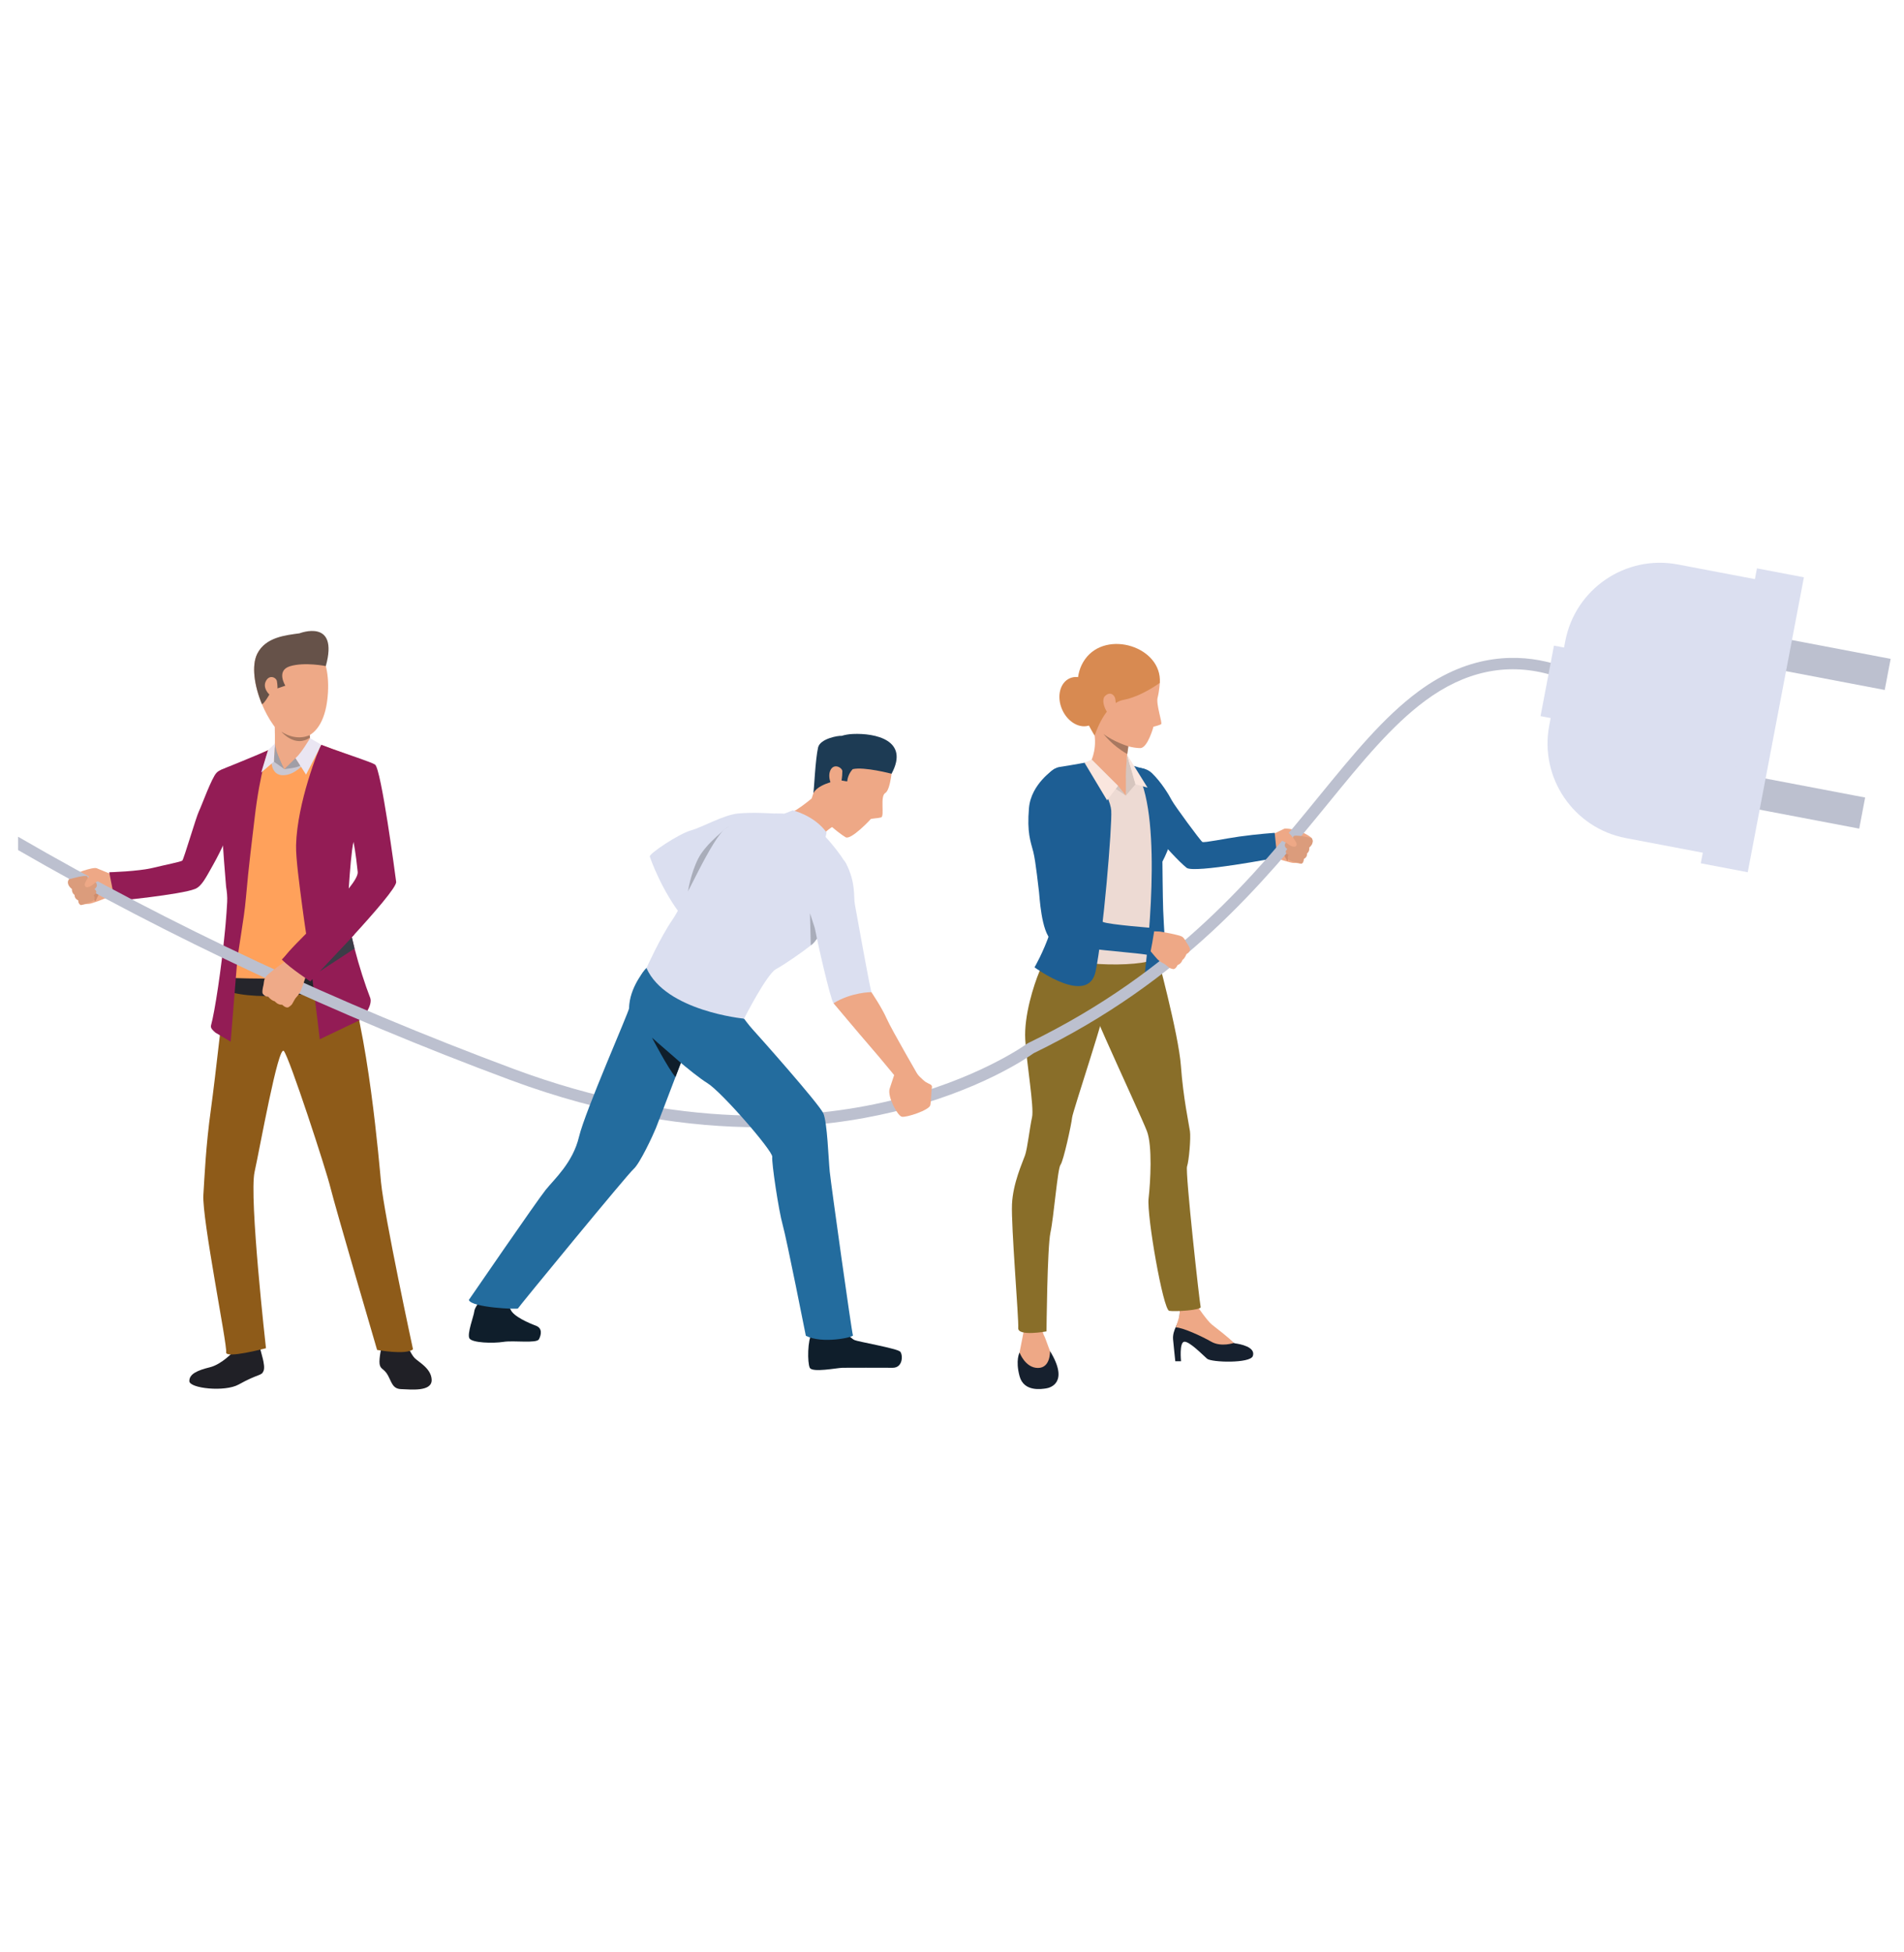 <?xml version="1.0" encoding="utf-8"?>
<!-- Generator: Adobe Illustrator 16.0.0, SVG Export Plug-In . SVG Version: 6.00 Build 0)  -->
<!DOCTYPE svg PUBLIC "-//W3C//DTD SVG 1.1//EN" "http://www.w3.org/Graphics/SVG/1.1/DTD/svg11.dtd">
<svg version="1.1" id="Layer_1" xmlns="http://www.w3.org/2000/svg" xmlns:xlink="http://www.w3.org/1999/xlink" x="0px" y="0px"
	 width="249.667px" height="256px" viewBox="2.833 0 249.667 256" enable-background="new 2.833 0 249.667 256"
	 xml:space="preserve">
<g>
	<path fill="#EEA886" d="M169.426,109.544c0,0,1.538-0.753,1.776-0.86s0.959,0.016,1.772,0.229s1.819,0.863,1.866,1.002
		c0.048,0.137,0.159,0.252,0.057,0.611c-0.104,0.358-0.478,0.596-0.478,0.596s0.063,0.479-0.308,0.759c0,0,0.023,0.467-0.449,0.713
		c0,0,0.179,0.501-0.18,0.651c0,0-0.723-0.123-1.002-0.09c-0.281,0.03-2.123-0.513-3.494-1.072
		C168.989,112.081,168.231,111.303,169.426,109.544z"/>
</g>
<g>
	<path fill="#CF8C6C" d="M171.694,110.419c0,0-0.563,0.649-0.813,0.752s0.774,1.75,0.774,1.75S172.466,111.125,171.694,110.419z"/>
</g>
<path fill="#16202E" d="M159.747,171.279c0,0,1.184,2.117,1.886,2.545c0.875,0.535,2.574,2.25,3.167,2.328
	c0.594,0.078,2.727,0.457,2.314,1.66c-0.338,0.988-5.426,0.846-6,0.352c-0.572-0.494-2.287-2.27-2.979-2.229
	c-0.692,0.039-0.437,2.561-0.437,2.561h-0.752c0,0-0.262-2.453-0.293-2.875c-0.096-1.248,0.795-2.166,0.834-2.879
	c0.039-0.711,0.08-1.242,0.08-1.242L159.747,171.279z"/>
<path fill="#EEA886" d="M164.63,176.094c0,0-1.676,0.58-2.967-0.162s-3.77-1.869-4.646-1.875c0,0,0.478-1.463,0.487-1.627
	c0.011-0.162,0.063-0.932,0.063-0.932l2.166-0.348c0,0,1.404,2.063,2.025,2.549C162.377,174.186,163.962,175.396,164.63,176.094z"/>
<path fill="#EEA886" d="M139.301,173.271c0,0,0.21,1.463,0.438,1.863c0.228,0.398,0.854,2.434,1.14,2.813
	c0.286,0.381,0.913,3.232,0,3.574c-0.912,0.342-3.062,0.912-3.783-0.229c-0.724-1.141-0.817-2.281-0.703-3.156
	c0.113-0.873,0.979-4.889,0.97-5.285C137.351,172.455,139.301,173.271,139.301,173.271z"/>
<path fill="#16202E" d="M140.516,177.158c0,0,0.099,2.217-1.575,2.217s-2.414-2.018-2.414-2.018s-0.57,0.99,0,3.1
	c0.569,2.111,2.945,1.676,3.479,1.6C140.536,181.979,143.06,181.311,140.516,177.158z"/>
<path fill="#896E29" d="M142.062,122.792c0,0-2.162,2.756-2.926,4.578c-0.764,1.824-2.036,5.82-1.866,8.917
	c0.169,3.096,1.188,8.904,0.892,10.221c-0.297,1.314-0.594,4.027-0.912,4.961c-0.317,0.934-1.592,3.646-1.717,6.445
	c-0.127,2.799,0.904,15.076,0.819,16.221c-0.084,1.146,3.706,0.445,3.706,0.445s0.096-11.066,0.521-12.977
	c0.423-1.908,0.933-8.396,1.313-8.863c0.383-0.465,1.452-5.387,1.521-6.188c0.066-0.777,4.604-14.229,4.857-16.518
	c0.256-2.291,5.937-7.244,5.937-7.244S148.635,120.659,142.062,122.792z"/>
<path fill="#896E29" d="M156.153,171.887c-0.807-0.127-2.965-12.531-2.709-14.734c0.252-2.207,0.508-6.908-0.213-8.816
	c-0.474-1.256-3.43-7.639-5.42-12.119c-0.279-0.633-0.539-1.227-0.773-1.762c-0.631-1.459-1.047-2.492-1.059-2.703
	c-0.043-0.85-2.809-15.458,8.115-8.96c0,0,0.111,1.154,0.238,1.58c0.127,0.424,3.053,11.238,3.351,15.394
	c0.298,4.154,1.06,7.682,1.187,8.57c0.127,0.887-0.127,3.855-0.383,4.619c-0.252,0.762,1.656,17.996,1.785,18.422
	C160.397,171.799,156.956,172.014,156.153,171.887z"/>
<path fill="#1D5E94" d="M150.411,100.879c0,0,2.222-0.727,3.484,0.508c1.264,1.234,2.244,2.88,2.59,3.555
	c0.348,0.672,3.775,5.328,4.012,5.461s3.094-0.464,4.828-0.705c2.443-0.34,4.656-0.492,4.656-0.492l0.326,3.25
	c0,0-10.933,2.104-11.883,1.332c-2.1-1.705-7.252-8.015-7.252-8.015S146.905,103.397,150.411,100.879z"/>
<path fill="#EDDAD3" d="M149.81,99.708c0,0,2.067,0.977,2.785,1.119c0.717,0.144,3.503,3.761,3.991,5.08
	c0.487,1.321,0.001,3.301-1.003,5.627c-1.006,2.324-0.057,3.101-0.516,5.426c-0.459,2.324-0.859,7.248-0.773,8.541
	c0.087,1.291-11.61,1.537-14.281-0.815c0,0,2.684-4.019,3.027-4.593s0.056-3.703-0.26-4.508c-0.316-0.803-3.621-7.27-3.621-7.27
	s-0.508-5.505,1.045-6.71c1.351-1.049,5.016-1.538,5.676-1.769C146.54,99.608,148.461,99.508,149.81,99.708z"/>
<path fill="#D6C5BE" d="M150.471,104.315l1.256-1.471l-1.092-3.871C150.635,98.973,150.27,101.13,150.471,104.315z"/>
<path fill="#EEA886" d="M150.796,97.323c0,0-0.412,3.791-0.325,5.025c0,0-2.146,2.154-4.591-2.511c0,0,1.027-1.923,0.253-4.542
	C145.36,92.677,150.796,97.323,150.796,97.323z"/>
<polygon fill="#EEA886" points="150.471,102.348 150.471,104.315 147.999,102.469 "/>
<polygon fill="#D6C5BE" points="150.471,104.315 149.444,103.045 145.987,99.601 144.868,100.678 "/>
<path fill="#1D5E94" d="M146.501,127.364c-0.973,4.66-8.016-0.523-8.016-0.523s4.564-7.674,2.75-13.805
	c-0.015-0.049-0.029-0.097-0.045-0.145c-0.115-0.389-0.23-0.756-0.347-1.105c-1.669-5.07-2.874-6.408-2.874-6.408
	s1.824-4.504,3.788-4.805c1.962-0.304,3.748-0.642,3.748-0.642s2.901,4.401,3.042,6.339
	C148.687,108.208,147.474,122.704,146.501,127.364z"/>
<path fill="#1D5E94" d="M156.874,106.8c0,0,0.219,2.672-1.616,6.18c0,0,0.039,4.698,0.099,6.334
	c0.057,1.636,0.445,7.823,0.445,7.823l-2.016,1.182c-0.407,0.238-0.909-0.093-0.854-0.562c0.57-4.708,2.424-22.569-1.59-27.369
	l1.609,0.474C152.952,100.862,156.874,104.931,156.874,106.8z"/>
<polygon fill="#FAE6DE" points="151.727,102.844 153.31,103.282 150.635,98.973 "/>
<polygon fill="#FAE6DE" points="149.444,103.045 147.999,104.942 145.045,100.016 145.987,99.601 "/>
<path fill="#EEA886" d="M149.299,85.084c1.513-0.145,4.911,0.458,5.62,4.451c0,0-0.068,1.089-0.292,1.953
	c-0.224,0.862,0.659,3.336,0.466,3.469c-0.189,0.134-1.007,0.331-1.007,0.331s-0.755,2.785-1.718,2.806
	c-0.965,0.021-4.644-0.559-6.521-3.887S143.192,85.673,149.299,85.084z"/>
<path fill="#D88A51" d="M154.919,89.534c0,0-2.381,1.795-4.809,2.25c-2.427,0.456-3.738,4.675-3.738,4.675s-4.066-6.115-1.25-10.032
	C147.94,82.512,155.229,84.826,154.919,89.534z"/>
<path fill="#EEA886" d="M149.091,91.721c-0.035-0.472-0.596-1.157-1.339-0.474c-0.744,0.683,0.403,2.881,1.028,2.631
	C149.405,93.627,149.129,92.208,149.091,91.721z"/>
<path fill="#A77860" d="M150.801,97.87c-0.054,0.295-0.11,0.642-0.157,1.006c-2.033-1.161-3.103-2.64-3.103-2.64
	C148.719,97.204,150.801,97.87,150.801,97.87z"/>
<path fill="#912B2B" d="M142.618,106.964c-0.106,2.755-1.428,5.927-1.428,5.927c-0.115-0.389-0.23-0.756-0.347-1.105
	C141.588,109.704,142.618,106.964,142.618,106.964z"/>
<ellipse transform="matrix(-0.402 -0.915 0.915 -0.402 118.441 261.148)" fill="#D88A51" cx="144.477" cy="91.907" rx="3.348" ry="2.567"/>
<path fill="#EEA886" d="M154.942,122.151l-1.223-0.049l-0.124,2.291C153.596,124.393,154.583,123.588,154.942,122.151z"/>
<g>
	<g>
		<g>
			<g>
				<g>
					<path fill="#EEA987" d="M37.179,92.33c0.002,0.004,0.002,0.004,0.002,0.004c0.404,0.975,0.909,1.906,1.474,2.702
						c1.952,2.753,6.783,3.037,7.185-4.26c0.076-1.383-0.046-2.513-0.282-3.435c-0.843-3.284-3.144-3.929-3.144-3.929
						c-1.713-0.173-4.739,0.117-5.842,2.308C35.789,87.278,36.184,89.934,37.179,92.33z"/>
				</g>
			</g>
		</g>
	</g>
</g>
<g>
	<g>
		<g>
			<g>
				<g>
					<path fill="#665249" d="M37.179,92.33c0.002,0.004,0.002,0.004,0.002,0.004s0.245,0.078,1.218-1.686
						c0.195-0.353,0.321-0.089,0.406-0.246l1.447-0.489c0,0-1.259-1.982,0.61-2.552c1.906-0.58,4.695-0.021,4.695-0.021
						c1.749-6.319-3.452-4.295-3.452-4.295c-1.823,0.258-4.431,0.483-5.534,2.674C35.789,87.278,36.184,89.934,37.179,92.33z"/>
				</g>
			</g>
		</g>
	</g>
</g>
<g>
	<g>
		<g>
			<g>
				<g>
					<path fill="#EEA987" d="M39.144,89.324c-0.083-0.493-1.029-0.958-1.486,0.073c-0.457,1.031,0.863,2.207,1.235,1.992
						C39.265,91.174,39.283,90.139,39.144,89.324z"/>
				</g>
			</g>
		</g>
	</g>
</g>
<g>
	<path fill="#EEA886" d="M17.387,114.618c0,0-1.627-0.676-1.879-0.771c-0.251-0.098-0.983,0.075-1.807,0.346
		c-0.822,0.27-1.813,1-1.854,1.146c-0.04,0.143-0.146,0.27-0.019,0.632c0.127,0.359,0.499,0.576,0.499,0.576
		s-0.048,0.521,0.352,0.783c0,0-0.053,0.466,0.45,0.688c0,0-0.056,0.523,0.323,0.654c0,0,0.733-0.17,1.022-0.154
		c0.29,0.016,2.147-0.66,3.52-1.32C17.994,117.196,18.724,116.348,17.387,114.618z"/>
</g>
<g>
	<path fill="#CF8C6C" d="M15.112,115.659c0,0,0.619,0.631,0.883,0.722c0.263,0.09-0.683,1.846-0.683,1.846
		S14.363,116.432,15.112,115.659z"/>
</g>
<g>
	<g>
		<path fill="#931C55" d="M17.9,118.157c0,0,8.642-0.84,10.514-1.594c0.865-0.347,1.415-1.484,2.33-3.101
			c0.302-0.531,0.594-1.087,0.867-1.634c0.001,0,0.001-0.002,0.001-0.002c1.094-2.184,1.901-4.242,1.901-4.242
			s3.39-5.348-0.178-7.01c0,0-1.396,0.06-2.097,0.748c-0.646,0.635-2.007,4.439-2.321,5.059c-0.345,0.679-1.991,6.308-2.18,6.467
			c-0.188,0.16-2.368,0.585-3.786,0.936c-1.99,0.494-5.797,0.59-5.797,0.59L17.9,118.157z"/>
	</g>
</g>
<g>
	<path fill="#202026" d="M56.162,176.301c0,0,0.565,1.264,1.026,1.76c0.461,0.496,2.198,1.355,2.248,2.861
		c0.053,1.633-2.857,1.258-3.993,1.229c-1.135-0.029-1.244-0.9-1.746-1.813s-0.979-0.742-1.088-1.486
		c-0.11-0.742,0.301-2.424,0.301-2.424L56.162,176.301z"/>
</g>
<g>
	<g>
		<path fill="#202026" d="M33.479,177.197c0,0-1.535,1.699-3.129,2.09c-1.593,0.391-2.703,0.863-2.689,1.814
			c0.013,0.953,4.655,1.455,6.464,0.447c2.699-1.504,2.99-1.08,3.274-1.803c0.284-0.727-0.435-2.619-0.421-2.85
			C36.993,176.615,33.479,177.197,33.479,177.197z"/>
	</g>
</g>
<g>
	<g>
		<path fill="#8E5B19" d="M32.392,129.314c0,0-1.338,12.09-1.907,16.18c-0.665,4.785-0.829,8.727-0.984,11.195
			c-0.195,3.107,3.155,19.707,2.985,20.617c-0.17,0.912,5.223-0.518,5.223-0.518s-2.233-19.795-1.494-23.119
			c0.688-3.096,3.108-16.68,3.834-15.857c0.725,0.82,5.535,15.529,6.12,17.938c0.585,2.412,6.111,21.26,6.111,21.26
			s3.774,0.707,4.708-0.08c0,0-3.739-17.35-4.192-21.887c-0.172-1.729-1.702-20.619-4.836-28.205
			C46.303,122.829,32.392,129.314,32.392,129.314z"/>
	</g>
</g>
<g>
	<g>
		<path fill="#FFA15B" d="M44.455,125.839c0,0-1.765-0.536-2.631-0.673c-0.868-0.135,8.758-6.815,8.665-9.018
			c-0.074-1.783-1.177-6.473-1.177-6.473s0,0.003-0.001,0.008c-0.001,0.002-0.001,0.004-0.001,0.006s-0.001,0.006-0.001,0.008
			c-0.087,0.356-1.276,5.284-1.259,7.637c0.017,2.439,0.631,11.763,0.631,11.763l-3.625,0.449l-10.438,0.535l-2.186-0.199
			c0,0,0.153-3.998,0.2-5.896c0.028-1.207,0.205-3.371,0.089-5.47c0,0-0.021-2.216-0.267-3.164c-0.136-4.207-0.502-8.37-0.502-8.37
			c-0.192-1.904-0.337-3.687-0.438-5.35c0.453-0.256,0.999-0.557,1.437-0.778c1.354-0.69,3.24-1.62,4.45-2.215
			c0.71-0.351,1.406-0.606,1.406-0.606s4.886-0.603,5.285-0.586c0.126,0.004,0.744,0.2,1.555,0.484
			c1.755,0.613,5.139,1.866,5.683,2.234c0.797,0.539,2.805,13.802,2.904,14.73C54.415,116.575,44.455,125.839,44.455,125.839z"/>
	</g>
</g>
<g>
	<path fill="#25252B" d="M32.702,128.206c0,0,7.186,0.419,13.448-0.356l0.055,2.061c0,0-9.394,1.611-13.772-0.027L32.702,128.206z"
		/>
</g>
<g>
	<g>
		<path fill="#931C55" d="M32.835,100.52c-0.544,0.18-1.331,0.688-1.731,1.096c0.1,1.69,0.526,3.494,0.723,5.436
			c0,0,0.262,4.744,0.655,9.238c0.11,0.644,0.174,1.303,0.14,1.979c-0.044,0.883-0.114,1.848-0.203,2.854
			c-0.001,0.013-0.002,0.025-0.004,0.037c-0.02,0.238-0.043,0.479-0.065,0.723c0,0.003-0.001,0.007-0.001,0.01
			c-0.476,5.034-1.354,10.816-1.847,12.572c-0.104,0.365,0.297,0.691,0.584,0.943l1.994,1.186c0,0,0.61-7.463,0.811-9.998
			c0.194-2.443,0.922-5.734,1.195-8.932l0,0c0.345-4.053,0.862-8.029,1.136-10.39c0.712-6.147,1.805-8.918,1.805-8.918
			C36.661,98.973,32.835,100.52,32.835,100.52z"/>
	</g>
</g>
<g>
	<path fill="#CAC7D1" d="M38.432,99.772c0,0-0.081,1.879,1.507,1.881c1.586,0,2.806-1.555,2.806-1.555l-2.616,0.748l-1.638-1.314
		L38.432,99.772z"/>
</g>
<g>
	<g>
		<path fill="#EEA987" d="M43.721,98.25c-1.905,1.89-4.971,0.394-4.882-0.155c0.084-0.513,0.021-2.857,0.021-2.857
			s4.595-1.355,4.495-0.445c-0.039,0.361,0.012,0.982,0.087,1.601c0.013,0.106,0.025,0.213,0.04,0.316
			C43.591,97.526,43.721,98.25,43.721,98.25z"/>
	</g>
</g>
<g>
	<path fill="#A09EA6" d="M38.746,99.879l1.383,0.967c0,0-1.198-2.387-1.248-3.354L38.746,99.879z"/>
</g>
<g>
	<polygon fill="#EAE6F2" points="38.882,97.493 37.976,98.375 37.082,101.297 38.746,99.879 	"/>
</g>
<g>
	<path fill="#EEA987" d="M39.074,98.351c0,0,0.41,1.31,1.055,2.495c0,0,1.392-1.285,1.828-1.742
		C42.393,98.648,39.074,98.351,39.074,98.351z"/>
</g>
<g>
	<path fill="#A09EA6" d="M41.583,99.413l-1.454,1.434c0,0,1.759-0.164,2.081-0.466L41.583,99.413z"/>
</g>
<g>
	<path fill="#EAE6F2" d="M43.491,96.79c0,0-1.14,1.97-1.908,2.623l1.381,2.16l2.017-3.908L43.491,96.79z"/>
</g>
<g>
	<g>
		<path fill="#931C55" d="M49.325,124.378c-0.13-0.503-0.248-1-0.357-1.485c0.004-0.004,0.009-0.005,0.008-0.008
			c2.915-3.173,5.885-6.594,5.804-7.251c-0.116-0.925-1.969-14.841-2.769-15.379c-0.459-0.313-3.838-1.409-5.495-2.013
			c-0.304-0.108-1.266-0.483-1.536-0.578c-0.336,0.397-3.181,7.599-3.324,13.156c-0.042,1.692,0.448,5.256,0.827,8.159
			c0.163,1.24,0.33,2.371,0.489,3.445c-1.782,1.79-3.167,3.229-2.994,3.513c0.275,0.447,3.54,2.734,3.54,2.734
			s0.101-0.105,0.284-0.293c0.567,4.495,0.958,7.897,0.958,7.897l5.039-2.406c0.815-0.436,1.914-2.158,1.578-3.02
			C50.7,129.104,49.922,126.689,49.325,124.378z M49.187,110.392c0,0,0.291,1.356,0.552,3.948c0.045,0.449-0.422,1.223-1.178,2.17
			C48.707,114.305,48.941,111.342,49.187,110.392z"/>
	</g>
</g>
<g>
	
		<rect x="37.838" y="128.16" transform="matrix(1 -0.027 0.027 1 -3.425 1.096)" fill="#3A4066" width="3.381" height="2.514"/>
</g>
<path fill="#3B3D47" d="M49.325,124.378l-4.544,2.981l-0.086,0.057l4.273-4.531c0.004,0,0.004,0,0.008,0
	c0,0.003-0.004,0.004-0.008,0.008C49.077,123.378,49.196,123.875,49.325,124.378z"/>
<path fill="#A77860" d="M43.482,96.709c-1.899,1.373-3.679-0.671-3.755-0.771c2.064,1.352,3.712,0.455,3.712,0.455h0.002
	C43.455,96.5,43.467,96.606,43.482,96.709z"/>
<rect x="236.913" y="74.765" transform="matrix(-0.187 0.982 -0.982 -0.187 368.471 -132.274)" fill="#BCC0CF" width="4.154" height="23.252"/>
<rect x="233.487" y="92.68" transform="matrix(0.187 -0.982 0.982 0.187 89.121 316.26)" fill="#BCC0CF" width="4.154" height="23.252"/>
<rect x="229.373" y="74.761" transform="matrix(-0.982 -0.187 0.187 -0.982 443.274 230.681)" fill="#DBDFF0" width="6.27" height="39.382"/>
<g>
	<path fill="#BCC0CF" d="M213.735,90.696l-0.494,0.575l-0.504,0.575c-0.021-0.028-2.715-2.327-6.886-3.455
		c-5.552-1.5-10.975-0.327-16.124,3.489c-4.42,3.269-8.298,8.019-12.787,13.526c-8.421,10.309-18.898,23.14-38.578,32.705
		c-0.717,0.52-7.113,4.971-18.396,7.684c-4.661,1.119-10.562,2.018-17.522,2.018c-9.192,0-20.232-1.557-32.722-6.207
		c-22.95-8.531-44.631-18.66-64.521-30.14v-1.748c20.024,11.611,41.886,21.851,65.044,30.468
		c21.558,8.021,38.702,6.684,49.281,4.154c11.469-2.74,17.928-7.439,17.995-7.49l0.118-0.068
		c19.423-9.421,29.791-22.125,38.121-32.332c4.562-5.586,8.495-10.404,13.065-13.786c6.927-5.135,13.328-4.854,17.481-3.714
		C210.8,88.177,213.616,90.595,213.735,90.696z"/>
</g>
<path fill="#DBDFF0" d="M216.03,109.895l12.174,2.316l6.822-35.879l-12.172-2.315c-6.854-1.303-13.465,3.196-14.77,10.048
	l-2.102,11.063C204.679,101.981,209.178,108.593,216.03,109.895z"/>
<rect x="205.792" y="84.874" transform="matrix(0.982 0.187 -0.187 0.982 20.384 -37.17)" fill="#DBDFF0" width="3.267" height="9.414"/>
<g>
	<path fill="#EEA886" d="M156.698,127.079c0,0-0.396-0.073-0.556-0.188c0,0-0.271-0.235-0.473-0.392
		c-0.063-0.047-0.12-0.088-0.161-0.111c-0.165-0.096-0.559-0.255-0.893-0.596c-0.334-0.34-1.394-1.659-1.394-1.659l0.966-1.103
		l0.752-0.879c0,0,2.598,0.424,2.946,0.704c0.034,0.027,0.065,0.056,0.095,0.084c0.271,0.269,0.362,0.58,0.487,0.735
		c0.046,0.059,0.466,0.661,0.407,0.872c-0.081,0.294-0.258,0.465-0.455,0.528c0,0-0.186,0.568-0.523,0.787
		c0,0-0.154,0.527-0.652,0.678C157.245,126.542,157.03,127.062,156.698,127.079z"/>
</g>
<path fill="#1D5E94" d="M141.102,100.823c0,0-3.075,1.931-3.345,5.149c-0.27,3.222,0.211,4.347,0.566,5.714
	c0.336,1.292,0.688,4.895,0.752,5.271s0.267,5.273,1.679,6.367c1.421,1.098,12.708,1.635,12.79,1.974
	c0.08,0.341,0.701-3.593,0.701-3.593s-5.957-0.455-6.75-0.803c-1.285-0.563-3.596-0.781-3.692-2.106
	c-0.116-1.556-0.678-6.734-0.644-7.541C143.196,110.448,143.485,100.835,141.102,100.823z"/>
<g>
	<path fill="#DB9C7C" d="M174.632,109.849c0,0-2.08-0.487-2.2-0.164c-0.118,0.326,0.034,0.519,0.034,0.519l-0.945,0.188
		c0,0-0.557,0.479,0.127,0.944c0,0-0.566,0.391,0.145,0.764c0,0-0.256,0.427,0.043,0.656c0.301,0.229,1.65,0.489,1.65,0.489
		s0.31-0.073,0.317-0.614c0,0,0.468-0.209,0.419-0.72c0,0,0.35-0.229,0.292-0.779c0,0,0.736-0.564,0.328-1.217
		C174.842,109.913,174.718,109.87,174.632,109.849z"/>
</g>
<g>
	<path fill="#EEA886" d="M171.27,108.694c0,0,1.115,0.947,1.497,1.731c0.088,0.178,0.139,0.366,0.008,0.514
		c-0.135,0.147-0.515,0.142-1.02-0.243c-0.505-0.388-1.332-0.654-1.332-0.654S170.019,109.493,171.27,108.694z"/>
</g>
<g>
	<path fill="#EFAA88" d="M40.633,132.09c0,0,0.387-0.24,0.505-0.428c0,0,0.189-0.357,0.338-0.604
		c0.048-0.08,0.091-0.146,0.124-0.186c0.136-0.17,0.484-0.5,0.696-0.994s0.785-2.322,0.785-2.322l-1.47-0.763l-1.04-0.993
		c0,0-2.677,1.887-2.928,2.326c-0.023,0.043-0.046,0.086-0.064,0.129c-0.177,0.392-0.143,0.757-0.212,0.974
		c-0.025,0.08-0.22,0.889-0.07,1.088c0.206,0.275,0.461,0.383,0.697,0.369c0,0,0.428,0.523,0.874,0.613c0,0,0.379,0.494,0.966,0.447
		C39.834,131.748,40.275,132.207,40.633,132.09z"/>
</g>
<path fill="#931C55" d="M43.516,128.672c0,0-2.497-1.619-3.73-2.849l5.423-5.648l4.085,2.363L43.516,128.672z"/>
<g>
	<path fill="#DB9C7C" d="M12.061,115.256c0,0,2.102-0.633,2.246-0.305c0.144,0.326-0.001,0.531-0.001,0.531l0.983,0.135
		c0,0,0.602,0.453-0.07,0.978c0,0,0.606,0.366-0.103,0.793c0,0,0.292,0.421-0.002,0.677c-0.293,0.254-1.662,0.605-1.662,0.605
		s-0.323-0.057-0.366-0.611c0,0-0.494-0.186-0.476-0.713c0,0-0.373-0.211-0.348-0.781c0,0-0.794-0.533-0.415-1.228
		C11.848,115.337,11.972,115.284,12.061,115.256z"/>
</g>
<g>
	<path fill="#EEA886" d="M15.44,113.858c0,0-1.086,1.045-1.429,1.877c-0.078,0.187-0.119,0.381,0.027,0.525
		c0.145,0.143,0.536,0.113,1.03-0.314c0.494-0.428,1.328-0.756,1.328-0.756S16.774,114.601,15.44,113.858z"/>
</g>
<path fill="#DBDFF0" d="M104.234,106.673c0,0-2.72-0.197-4.641,0c-1.919,0.196-4.572,1.767-6.179,2.222
	c-1.605,0.453-5.479,3.059-5.375,3.414s1.605,4.592,4.38,8.035C94.796,123.29,104.234,106.673,104.234,106.673z"/>
<path fill="#A9ADBA" d="M98.364,108.38c0,0-2.933,2.172-3.953,4.161c-1.021,1.99-1.369,4.359-1.369,4.359L98.364,108.38z"/>
<path fill="#0F1E2B" d="M113.677,174.695c0,0,0.756,0.803,1.194,1.018c0.437,0.213,5.661,1.109,6.015,1.535s0.354,2.104-0.993,2.104
	c-1.348,0-5.838-0.021-6.595,0c-0.756,0.023-3.952,0.662-4.28,0c-0.329-0.66-0.298-3.748,0.286-4.49
	C109.889,174.119,113.677,174.695,113.677,174.695z"/>
<path fill="#944A31" d="M114.023,173.678l0.178,1.039c0,0-1.545,0.707-4.843,0.184v-1.072L114.023,173.678z"/>
<path fill="#0F1E2B" d="M65.826,170.537c0,0-0.762,0.893-0.805,1.438c-0.044,0.545-0.979,2.938-0.631,3.523
	c0.349,0.59,3.09,0.676,4.46,0.457c1.371-0.217,4.353,0.24,4.657-0.348c0.304-0.588,0.479-1.443-0.414-1.777
	c-0.892-0.334-2.938-1.203-3.308-2.115C69.417,170.801,65.826,170.537,65.826,170.537z"/>
<path fill="#944A31" d="M70.494,170.398l-0.458,1.178c0,0-4.725-0.354-4.765-1.414l1.492-2.172L70.494,170.398z"/>
<g>
	<g>
		<path fill="#EEA886" d="M109.276,104.689c0,0-2.617,2.218-3.366,2.032c-0.75-0.184,2.583,4.732,2.583,4.732
			s3.172-3.123,3.888-3.217C113.095,108.142,109.276,104.689,109.276,104.689z"/>
	</g>
</g>
<path fill="#DBDFF0" d="M109.472,113.5c-0.897,0.543-1.047,0.716-0.943,3.281c0.105,2.565,1.169,4.635,1.249,5.342
	c0.078,0.707,1.962,9.031,2.356,9.425c0.392,0.393,4.982,5.934,5.436,6.387s3.666,4.434,3.666,4.434l2.304-0.803
	c0,0-6.143-10.682-6.388-11.275c-0.244-0.594-2.005-10.585-2.215-11.667c-0.209-1.082,0.156-2.781-1.137-5.35
	C112.641,110.976,109.472,113.5,109.472,113.5z"/>
<path fill="#236C9E" d="M100.397,133.572c0,0,0.663,0.908,1.151,1.432c0.489,0.523,8.727,9.773,9.25,10.996s0.663,5.934,0.838,7.645
	c0.174,1.711,2.9,21.207,3.04,21.451c0.139,0.244-4.011,1.174-6.175,0.057c0,0-2.519-12.711-3.042-14.561
	c-0.524-1.852-1.466-8.17-1.362-8.902c0.105-0.732-6.632-8.516-8.517-9.67c-1.885-1.15-6.493-5.234-7.016-5.758
	s-3.491-1.92-3.211-4.572c0.279-2.654,2.251-4.748,2.251-4.748L100.397,133.572z"/>
<path fill="#236C9E" d="M92.112,139.367c0,0-0.294,0.775-0.708,1.861c-0.888,2.332-2.323,6.096-2.561,6.689
	c-0.349,0.873-2.094,4.645-2.932,5.377s-15.128,18.143-15.164,18.281c-0.035,0.139-6.12-0.107-6.435-1.119
	c0,0,8.927-13.01,10.079-14.439c1.152-1.432,3.561-3.563,4.364-6.947c0.803-3.385,6.561-16.404,6.578-16.895
	c0,0,0.927-4.013,2.271-5.234c1.343-1.223,6.23,0.209,6.998,2.755C95.371,132.246,92.112,139.367,92.112,139.367z"/>
<path fill="#EEA886" d="M122.933,140.664c0,0,0.88,0.965,1.325,1.24c0.443,0.277,0.87,0.291,0.772,0.729
	c-0.097,0.436-0.085,1.627-0.207,2.281s-3.18,1.666-3.752,1.514c-0.573-0.154-1.901-2.656-1.582-3.668
	c0.318-1.01,0.834-2.486,0.834-2.486L122.933,140.664z"/>
<path fill="#EEA886" d="M117.093,130.096c0,0-2.584-0.01-4.96,1.453c0,0,3.519,4.195,4.785,5.645
	c1.265,1.447,4.317,5.176,4.317,5.176l2.304-0.803c0,0-3.77-6.492-4.434-7.994C118.443,132.072,117.093,130.096,117.093,130.096z"/>
<g>
	<g>
		<path fill="#EEA886" d="M119.857,100.384c0,0-0.219,3.185-0.942,3.604c-0.722,0.418-0.055,3.064-0.547,3.198
			c-0.493,0.132-1.325,0.134-1.377,0.234c-0.054,0.099-2.567,2.743-3.262,2.37c-0.695-0.37-4.985-3.604-4.416-5.241
			c0.571-1.64,1.543-5.416,1.668-6.154C111.108,97.657,116.619,95.018,119.857,100.384z"/>
	</g>
</g>
<g>
	<g>
		<path fill="#1D3B54" d="M114.675,96.244c-0.555,0.023-1.051,0.114-1.491,0.249c-0.384-0.06-2.811,0.354-3.077,1.518
			c-0.357,1.566-0.532,5.486-0.603,5.943c-0.01,0.062,0.054-0.026,0.164-0.224c0.913-1.094,3.247-1.435,3.247-1.435l1.006,0.173
			c0.103-1.021,0.734-1.613,0.734-1.613c1.505-0.345,5.087,0.604,5.087,0.604C122.124,97.042,117.594,96.114,114.675,96.244z"/>
	</g>
</g>
<g>
	<g>
		<path fill="#EEA886" d="M113.288,101.13c0.006-0.451-1.111-1.132-1.577-0.103c-0.466,1.03,0.363,2.668,0.93,2.452
			C113.208,103.262,113.281,101.612,113.288,101.13z"/>
	</g>
</g>
<path fill="#DBDFF0" d="M105.671,106.7l1.113-0.44c0,0,2.81,0.647,4.433,2.897l-0.14,0.674
	C111.077,109.829,106.792,108.901,105.671,106.7z"/>
<path fill="#0F1E2B" d="M92.112,139.367c0,0-0.294,0.775-0.708,1.861c-0.938-1.08-3.079-5.162-3.079-5.162
	c0.139,0.1,0.587,0.521,0.691,0.613C89.117,136.775,92.112,139.367,92.112,139.367z"/>
<path fill="#DBDFF0" d="M109.961,123.088c-0.226,0.314-0.408,0.537-0.524,0.641c-0.08,0.069-0.176,0.149-0.287,0.24
	c-0.001,0.001-0.002,0.001-0.002,0.001c-1.065,0.853-3.458,2.51-4.562,3.108c-1.223,0.664-4.189,6.494-4.189,6.494
	s-10.28-0.979-12.793-6.632c0,0,1.78-3.979,3.403-6.336c1.623-2.355,5.183-10.838,7.068-12.042c1.885-1.204,3.509-1.989,7.226-1.886
	c3.717,0.105,5.777,3.055,5.777,3.055s2.828,3.038,3.106,4.643C114.425,115.756,111.355,121.146,109.961,123.088z"/>
<path fill="#A9ADBA" d="M109.961,123.088c-0.226,0.314-0.408,0.537-0.524,0.641c-0.08,0.069-0.176,0.149-0.287,0.24
	c-0.001,0.001-0.002,0.001-0.002,0.001l-0.106-4.224c0,0,0.53,1.629,0.609,1.869C109.73,121.858,109.961,123.088,109.961,123.088z"
	/>
</svg>

